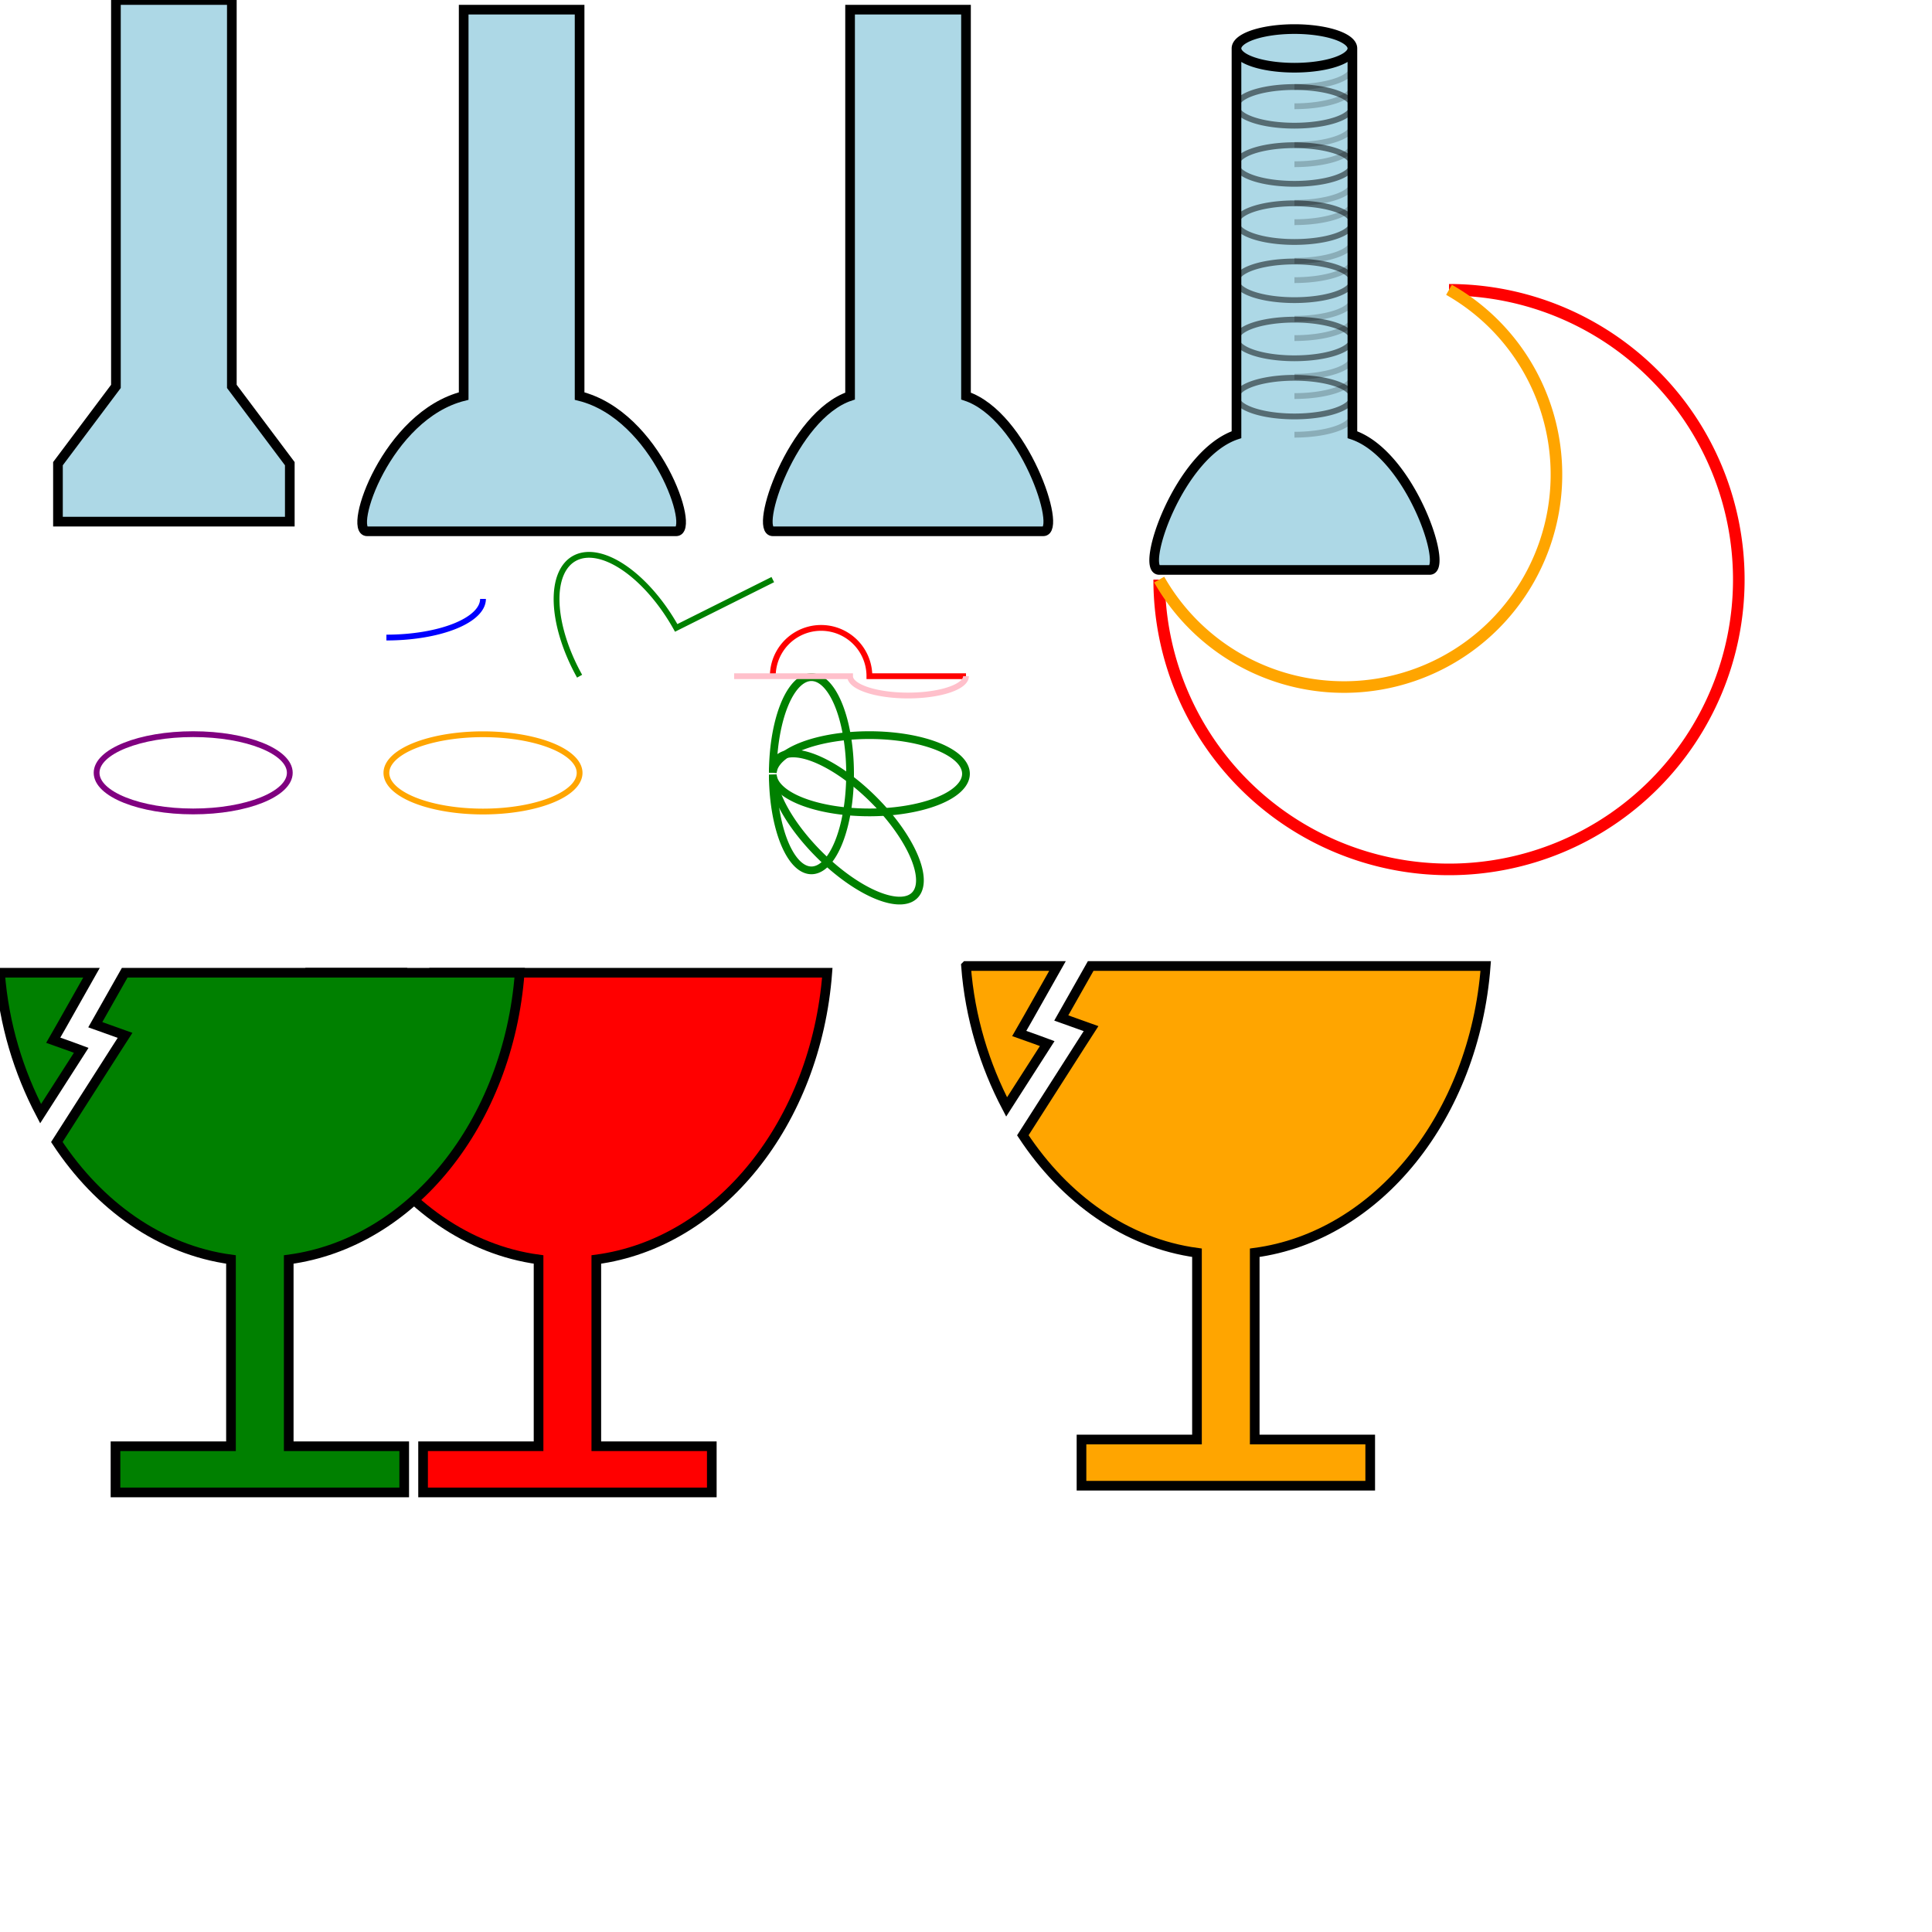 <svg width="1000" height="1000" xmlns="http://www.w3.org/2000/svg">
	<g>
		<title>Layer 1</title>
		<path d="m159.205,503.485c2.028,26.813 9.72,51.377 21.016,72.947l21.016,-32.784l-6.071,-2.243l-8.406,-2.988l4.392,-7.659l15.409,-27.273l-47.355,0zm64.541,0l-15.224,26.9l6.539,2.336l8.874,3.177l-5.045,7.844l-30.263,47.355c21.771,33.048 53.614,55.864 90.133,60.806l0,96.67l-59.775,0l0,23.911l149.441,0l0,-23.911l-59.775,0l0,-96.67c63.704,-8.519 113.686,-70.778 119.555,-148.417l-204.459,0l0,0z" stroke-linecap="null" stroke-linejoin="null" stroke-dasharray="null" stroke-width="5" stroke="#000000" fill="red"/>
	</g>
	<g>
		<title>Layer 2</title>
		
		m or M - moveto
		
		<path d="
		M 0
		
		503.485c2.028
		26.813 9.72
		51.377 21.016
		72.947l21.016
		-32.784l-6.071
		-2.243l-8.406
		-2.988l4.392
		-7.659l15.409
		-27.273l-47.355
		0zm64.541
		0l-15.224
		26.9l6.539
		2.336l8.874
		3.177l-5.045
		7.844l-30.263
		47.355c21.771
		33.048 53.614
		55.864 90.133
		60.806l0
		96.67l-59.775
		0l0
		23.911l149.441
		0l0
		-23.911l-59.775
		0l0
		-96.67c63.704
		-8.519 113.686
		-70.778 119.555
		-148.417l-204.459
		0l0
		0z" stroke-linecap="null" stroke-linejoin="null" stroke-dasharray="null" stroke-width="5" stroke="#000000" fill="green"/>
	</g>
	<g>
		<title>Cracked Glass - Readable from Source</title>
			
		<path d="
		
		M 500,500
		c 2.028,26.813 9.72,51.377 21.016,72.947
		l 21.016 -32.784
		l -6.071 -2.243
		l -8.406 -2.988
		l 4.392 -7.659
		l 15.409 -27.273
		l -47.355 0
		z
		m 64.541 0
		l -15.224 26.9
		l 6.539 2.336
		l 8.874 3.177
		l -5.045 7.844
		l -30.263 47.355
		c 21.771 33.048 53.614	55.864 90.133 60.806
		l 0 96.67
		l -59.775 0
		l 0 23.911
		l 149.441 0
		l 0 -23.911
		l -59.775 0
		l 0 -96.67
		c 63.704 -8.519 113.686 -70.778 119.555 -148.417
		l -204.459 0
		l 0 0
		z"
		
		stroke-linecap="null"
		stroke-linejoin="null"
		stroke-dasharray="null"
		stroke-width="5"
		stroke="#000000"
		fill="orange"/>
	</g>
	<g>
		<title>Beaker - 1 - Readable from Source</title>
			
		<path d="
		
		M 60,0
		l 60,0
		l 0,200
		l 30,40
		l 0,30
		l -120,0
		l 0,-30
		l 30,-40
		z
		"
		
		stroke-linecap="null"
		stroke-linejoin="null"
		stroke-dasharray="null"
		stroke-width="5"
		stroke="#000000"
		fill="lightblue"/>
	</g>
	<g>
		<title>Beaker - 2 - Readable from Source</title>
			
		<path d="
		
		M 240,5
		l 60,0
		l 0,200
		c 40,10 60,70 50,70
		l -160,0
		c -10,0 10,-60 50,-70
		z
		"
		
		stroke-linecap="null"
		stroke-linejoin="null"
		stroke-dasharray="null"
		stroke-width="5"
		stroke="#000000"
		fill="lightblue"/>
	</g>
	<g>
		<title>Beaker - 3 - Readable from Source</title>
			
		<path d="
		
		M 440,5
		h 60
		v 200
		c 30,10 50,70 40,70
		h -140
		c -10,0 10,-60 40,-70
		z
		"
		
		stroke-linecap="null"
		stroke-linejoin="null"
		stroke-dasharray="null"
		stroke-width="5"
		stroke="#000000"
		fill="lightblue"/>
	</g>
	
		<g>
		<title>Beaker - 4 - Readable from Source</title>
			
		<path d="
		
		M 640,25
		m 60,0
		v 200
		c 30,10 50,70 40,70
		h -140
		c -10,0 10,-60 40,-70
		v -200
		
		a 30,10 0 1,1 0,.1	 
		
		"
		
		stroke-linecap="null"
		stroke-linejoin="null"
		stroke-dasharray="null"
		stroke-width="5"
		stroke="#000000"
		fill="lightblue"/>
			
		<path d="
		M 640,25
		m 0,30
		a 30,10 0 1,1 0,.1	 
		m 0,30
		a 30,10 0 1,1 0,.1	 
		m 0,30
		a 30,10 0 1,1 0,.1	 
		m 0,30
		a 30,10 0 1,1 0,.1	 
		m 0,30
		a 30,10 0 1,1 0,.1	 
		m 0,30
		a 30,10 0 1,1 0,.1	 
		"
		
		stroke-linecap="null"
		stroke-linejoin="null"
		stroke-dasharray="null"
		stroke-width="3"
		stroke="#000000"
		fill="none"
		opacity=".5"/>
			
		<path d="
		M 640,25
		m 30,10
		m 0,10
		a 30,10 0 0,0 30,-10	 
		m -30,20
		a 30,10 0 0,0 30,-10	 
		m -30,30
		a 30,10 0 0,0 30,-10	 
		m -30,20
		a 30,10 0 0,0 30,-10	 
		m -30,30
		a 30,10 0 0,0 30,-10	 
		m -30,20
		a 30,10 0 0,0 30,-10	 
		m -30,30
		a 30,10 0 0,0 30,-10	 
		m -30,20
		a 30,10 0 0,0 30,-10	 
		m -30,30
		a 30,10 0 0,0 30,-10	 
		m -30,20
		a 30,10 0 0,0 30,-10	 
		m -30,30
		a 30,10 0 0,0 30,-10	 
		m -30,20
		a 30,10 0 0,0 30,-10	 
		m -30,30
		a 30,10 0 0,0 30,-10	 
		"
		
		stroke-linecap="null"
		stroke-linejoin="null"
		stroke-dasharray="null"
		stroke-width="3"
		stroke="#000000"
		fill="none"
		opacity=".2"/>
	</g>
	
	<g>
		<title>semicircle</title>
			
		<path d="
				 M600,300 
				 a 150,150 0 1,0 150,-150
				 "
      style="fill:none; stroke:red; stroke-width:6"/>
	</g>
	<g>
		<title>semicircle</title>
			
		<path d="
				 M600,300 
				 a 110,110 0 1,0 150,-150
				 "
      style="fill:none; stroke:orange; stroke-width:6"/>
	</g>
	<g>
		<title>circle</title>
			
		<path d="
				 M 400,400 
				 a 50 20 0 1 1 0 1
				 "
      style="fill:none; stroke:green; stroke-width:4"/>
	</g>
	<g>
		<title>circle</title>
			
		<path d="
				 M 400,400 
				 a 50 20 45 1 1 0 1
				 "
      style="fill:none; stroke:green; stroke-width:4"/>
	</g>
	<g>
		<title>circle</title>
			
		<path d="
				 M 400,400 
				 a 50 20 90 1 1 0 1
				 "
      style="fill:none; stroke:green; stroke-width:4"/>
	</g>
	<g>
		<title>ellipse</title>
			
		<path d="
				 M 200,400 
				 a 50,20 0 1,1 0,.1
				 z
				 "
      style="fill:none; stroke:orange; stroke-width:3"/>
	</g>
	<g>
		<title>ellipse</title>
			
		<ellipse cx="100" cy="400" rx="50" ry="20"
      style="fill:none; stroke:purple; stroke-width:3"/>
	</g>
	
	<g>
		<title>ellipse</title>
			
		<path d="
				 M 200,330 
				 a 50,20 0 0,0 50,-20
				 "
      style="fill:none; stroke:blue; stroke-width:3"/>
	</g>
	<g>
		<title>ellipse</title>
			
		<path d="
				 M 300,350 
				 a25,50 -30 0,1 50,-25 l 50,-25
				 "
      style="fill:none; stroke:green; stroke-width:3"/>
	</g>
	<g>
		<title>ellipse</title>
			
		<path d="
				 M 400,350 
				 a25,25 -30 0,1 50,0 l 50,0  
				 "
      style="fill:none; stroke:red; stroke-width:3"/>
	</g>
	<g>
		<title>ellipse</title>
			
		<path d="
				 M 500,350 
				 a 30,10 0 1,1 -60,0 l -60,0  
				 "
      style="fill:none; stroke:pink; stroke-width:3"/>
	</g>

</svg>
